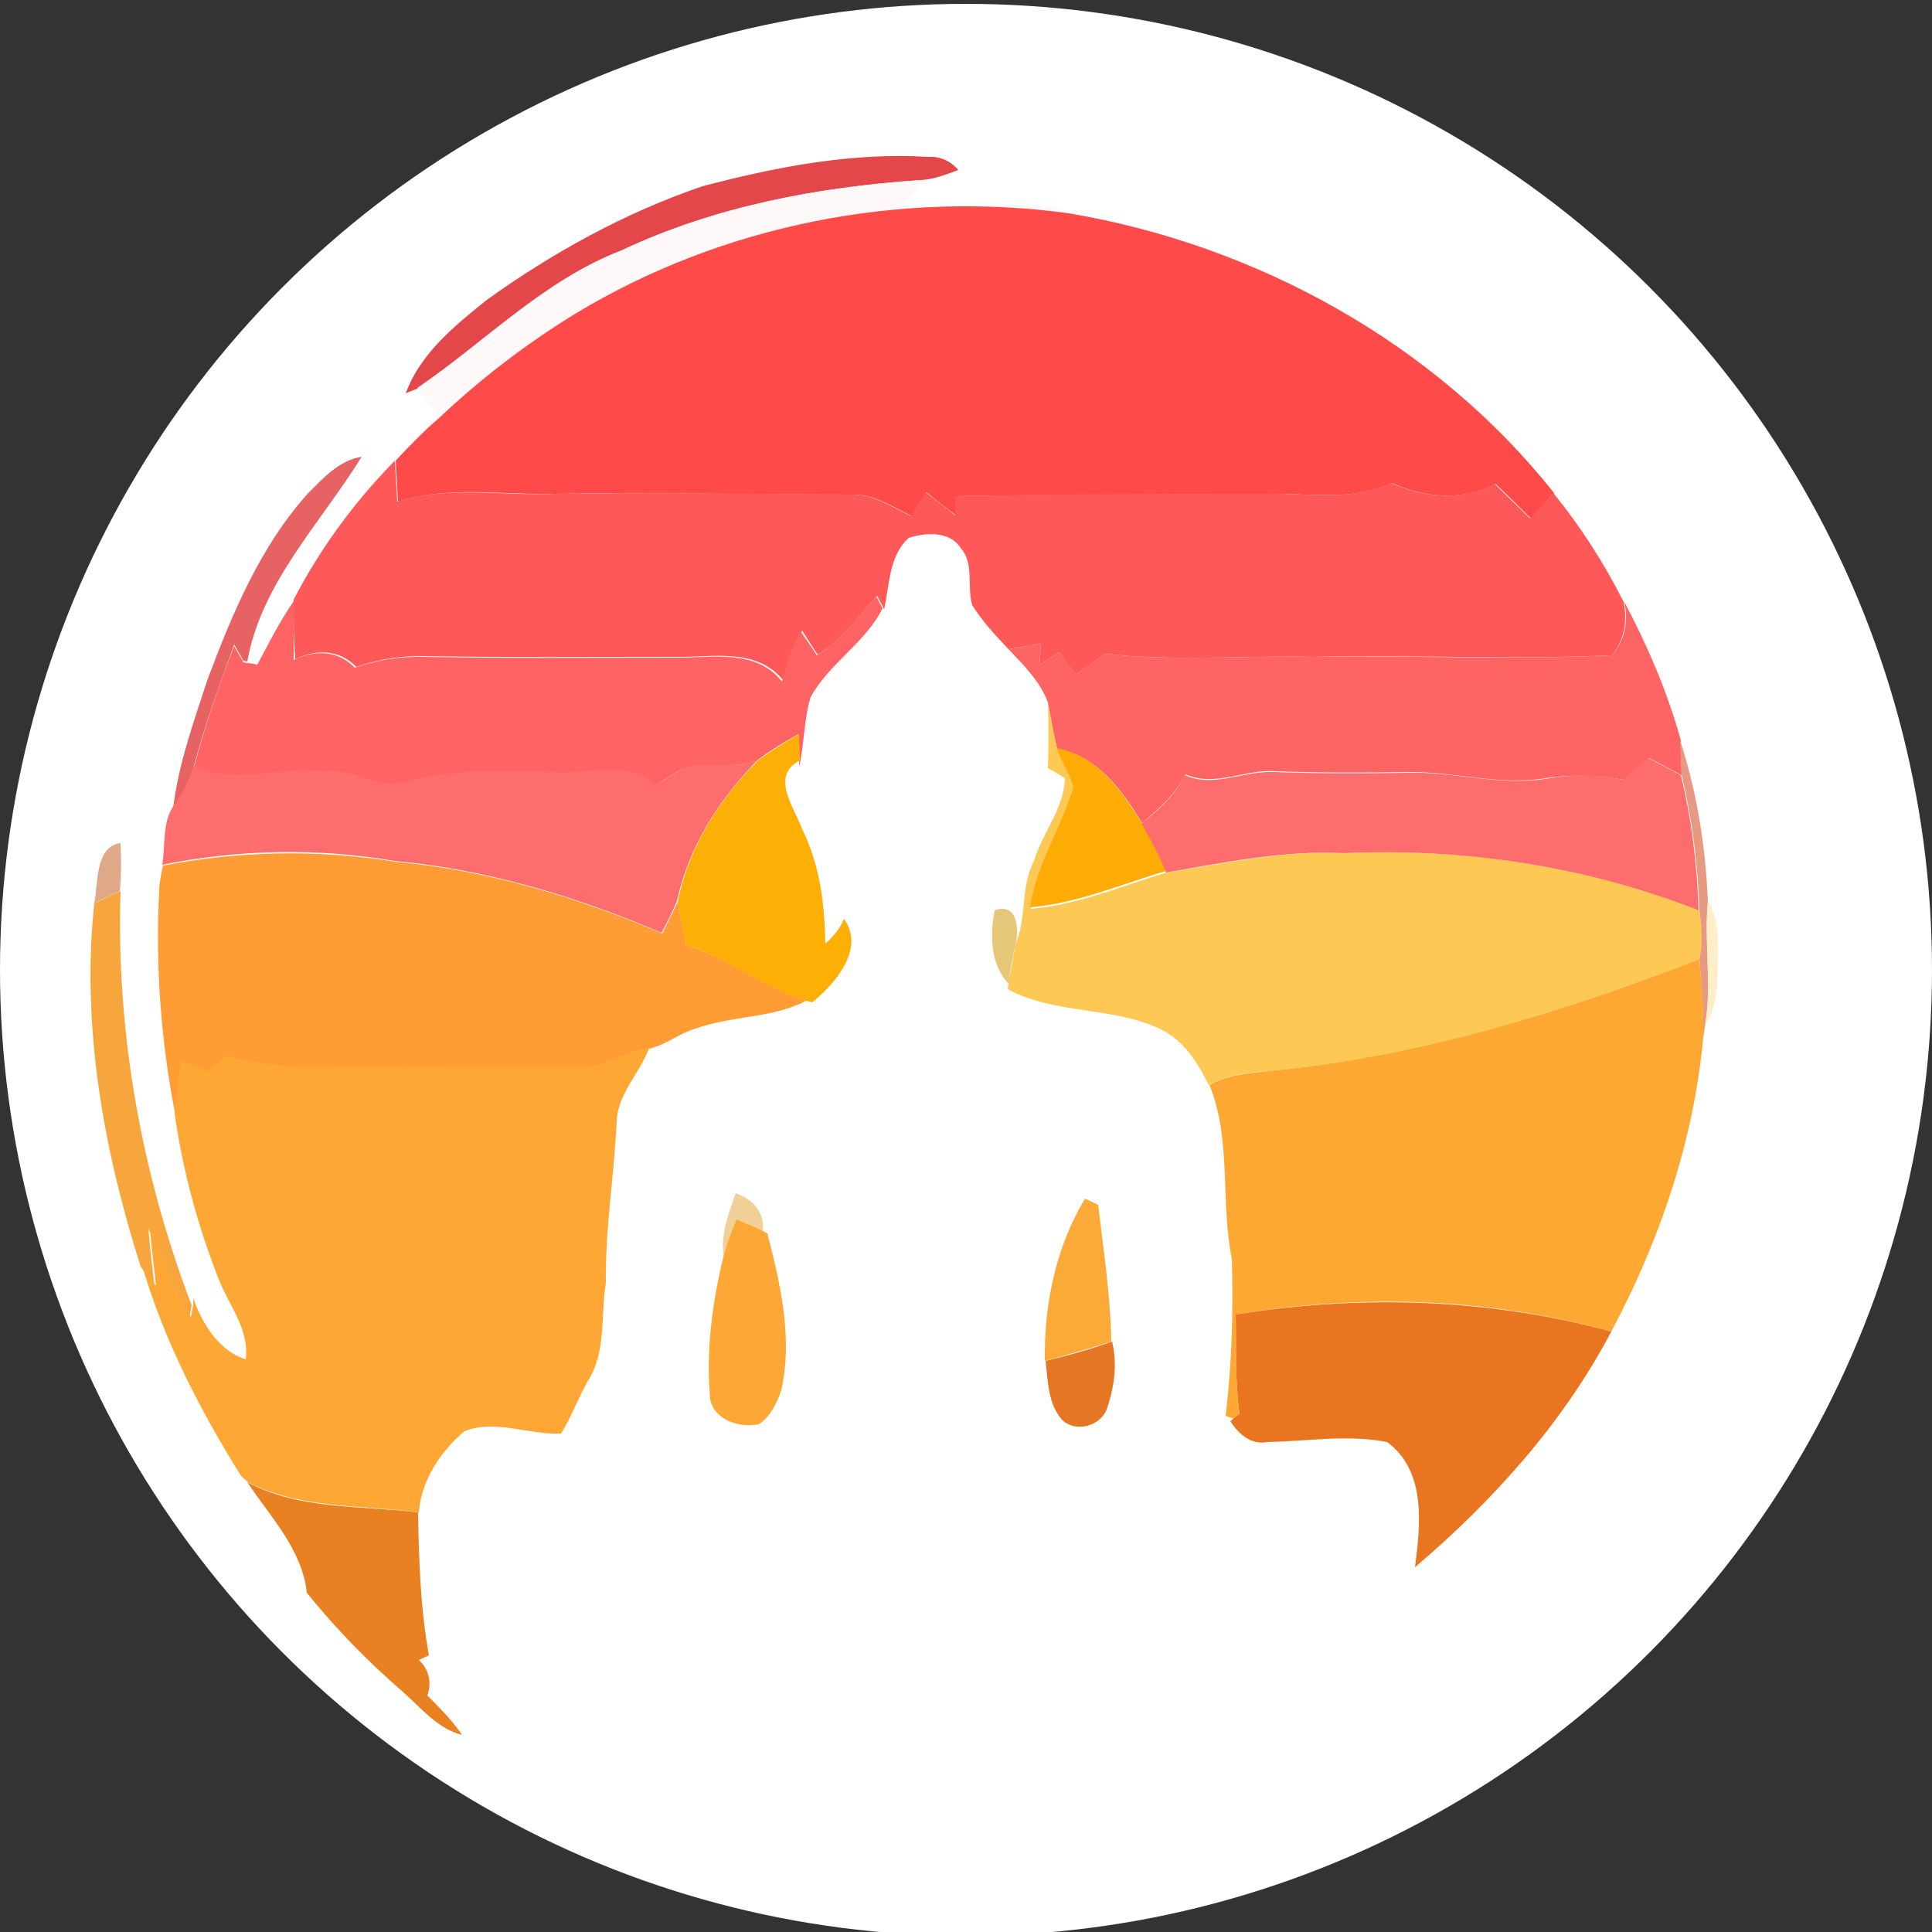 <?xml version="1.0" encoding="utf-8"?>
<!-- Generator: Adobe Illustrator 26.0.3, SVG Export Plug-In . SVG Version: 6.00 Build 0)  -->
<svg version="1.1" id="Layer_1" xmlns="http://www.w3.org/2000/svg" xmlns:xlink="http://www.w3.org/1999/xlink" x="0px" y="0px"
	 viewBox="0 0 250 250" style="enable-background:new 0 0 250 250;" xml:space="preserve">
<rect x="0" y="0" width="250" height="250" fill="#333333" stroke="none"/>
<style type="text/css">
	.st0{fill:#FFFFFF;}
	.st1{fill:#E44749;}
	.st2{fill:#FFF8F8;}
	.st3{fill:#FE4A49;}
	.st4{fill:#E76262;}
	.st5{fill:#FF5858;}
	.st6{fill:#FF6364;}
	.st7{fill:#FF6464;}
	.st8{fill:#FEC855;}
	.st9{fill:#FEAF05;}
	.st10{fill:#E69A81;}
	.st11{fill:#FDAB05;}
	.st12{fill:#FE6D6D;}
	.st13{fill:#DFA987;}
	.st14{fill:#FF9C34;}
	.st15{fill:#F7A63E;}
	.st16{fill:#FFEEC7;}
	.st17{fill:#E6C77A;}
	.st18{fill:#FEA834;}
	.st19{fill:#FFA734;}
	.st20{fill:#F1D098;}
	.st21{fill:#FBAA38;}
	.st22{fill:#FDA836;}
	.st23{fill:#EA7521;}
	.st24{fill:#E57724;}
	.st25{fill:#E98122;}
</style>
<circle class="st0" cx="125" cy="125.5" r="125"/>
<g id="_x23_e44749ff">
	<path class="st1" d="M90.9,24.1c9.5-2.5,19.3-4.4,29.2-3.8c1.5-0.1,2.9,0.5,3.9,1.7c-1.6,0.6-3.2,1.2-4.8,1.3
		c-13.3,0.9-26.6,3.4-38.7,9.1c-10,3.9-17.6,11.8-26.3,17.8c-0.4,0.2-1.3,0.5-1.7,0.7c1.9-5.2,6.4-8.8,10.5-12.1
		C71.5,32.7,80.9,27.5,90.9,24.1z"/>
</g>
<g id="_x23_fff8f8ff">
	<path class="st2" d="M80.4,32.4c12.1-5.7,25.4-8.2,38.7-9.1c-0.5,1.5-1.5,2.5-2.7,3.4c4.9-0.3,9.7-0.1,14.6-0.2
		c2.4,0.1,5.1-0.3,7.3,1.1c-21.9-3-44.7,1.5-63.7,12.9c-6.4,3.9-12.4,8.5-17.9,13.6c-0.8-1.4-1.7-2.7-2.7-3.9
		C62.8,44.2,70.3,36.3,80.4,32.4z"/>
</g>
<g id="_x23_fe4a49ff">
	<path class="st3" d="M74.6,40.5c18.9-11.4,41.8-15.9,63.7-12.9c24.3,4.1,47.4,16.8,62.8,36.2c-1,1.1-2,2.2-3,3.3
		c-1.5-1.5-3-3-4.6-4.5c-4.2,2.3-9.2,1.8-13.4-0.1c-5,2.4-10.7,1.3-16,1.4c-13.5,0.1-26.9,0.1-40.4,0.3c0,0.8,0,1.6,0,2.5
		c-1.3-1-2.6-2-3.8-3c-0.6,1-1.3,2.1-1.9,3.1c-2.5-1.2-4.9-2.9-7.8-2.8c-12.7,0-25.4-0.3-38.1-0.1c-6.9,0.2-13.9-1.1-20.6,1
		c-0.1-1.8-0.2-3.5-0.3-5.3c1.8-1.9,3.6-3.8,5.6-5.5C62.2,49,68.2,44.4,74.6,40.5z"/>
</g>
<g id="_x23_e76262ff">
	<path class="st4" d="M39.8,63.9c2-2,4-4.3,7-4.8C41.5,67.7,33.8,75.4,32,85.6l-0.5-0.1c-0.3-0.5-0.9-1.6-1.2-2.1
		c-1.9,5.2-3.8,10.4-5.2,15.7c-0.5,2-1.5,3.8-2.7,5.5c0.7-5.8,2.7-11.3,4.5-16.8C30.1,79.3,33.7,70.7,39.8,63.9z"/>
</g>
<g id="_x23_ff5858ff">
	<path class="st5" d="M38,77.6c3.4-6.6,7.9-12.7,13.1-18c0.1,1.8,0.2,3.5,0.3,5.3c6.7-2.1,13.7-0.7,20.6-1c12.7-0.2,25.4,0,38.1,0.1
		c2.9-0.1,5.3,1.6,7.8,2.8c0.6-1,1.3-2.1,1.9-3.1c1.3,1,2.6,2,3.8,3c0-0.8,0-1.6,0-2.5c13.5-0.3,26.9-0.3,40.4-0.3
		c5.4-0.1,11,1,16-1.4c4.3,1.9,9.2,2.4,13.4,0.1c1.5,1.5,3.1,3,4.6,4.5c1-1.1,2-2.2,3-3.3c3.5,4.3,6.6,9.1,9.1,14.1
		c0.5,2.4,0.1,4.9-1.5,6.9c-12.9,0.6-25.8-0.1-38.7,0.2c-9-0.2-18,0.6-26.9-0.4c-1.2,0.9-2.5,1.8-3.8,2.7c-0.8-1-1.5-1.9-2.2-2.9
		c-0.8,0.6-1.7,1.1-2.5,1.7c0.1-0.9,0.1-1.8,0.2-2.8c-1.4,0.2-2.8,0.5-4.2,0.7c-1.7-1.8-3.4-3.6-4.7-5.7c-0.7-2.4,0.3-5.4-1.5-7.4
		c-1.4-2.2-4.5-2-6.7-1.3c-2.6,2.3-2.5,6.2-3.2,9.3l-0.1-0.3c-0.2-0.4-0.6-1.1-0.8-1.5c-2.4,2.7-4.6,5.7-7.7,7.6
		c-0.7-1.1-1.4-2.1-2-3.1c-1.1,2-1.9,4.2-2.4,6.5c-3.5-4.4-9.3-3-14.2-3.1c-10.7,0-21.3,0.1-32-0.1c-3.1-0.1-6.2,0.4-9.1,1.4
		c-2.2-2.3-5.2-2.3-7.9-1C38,82.7,38,80.2,38,77.6z"/>
</g>
<g id="_x23_ff6364ff">
	<path class="st6" d="M105.7,84.8c3.1-2,5.3-4.9,7.7-7.6c0.2,0.4,0.6,1.1,0.8,1.5c-2.2,4.5-6.9,7.1-9.3,11.5c-0.9,2.9-0.8,6.1-1.5,9
		l0-0.8c0-1.1,0-2.3-0.1-3.4c-1.8,1-3.6,2.1-5.2,3.3c-2.3,1-4.9,0.7-7.3,0.7c-2.3-0.1-4.2,1.5-6,2.7c-3.6-3.4-8.5-1.4-12.8-1.5
		c-6.3-0.1-12.8-0.6-19,1.1c-3.8,1.4-7.2-1.7-11-1.2c-5.6-0.6-11.6,1.9-16.9-0.8c1.4-5.3,3.2-10.6,5.2-15.7c0.3,0.5,0.9,1.6,1.2,2.1
		l0.5,0.1c0.3,0,0.9,0.1,1.3,0.2c1.5-2.8,2.9-5.6,4.7-8.2c0,2.5,0,5.1,0,7.6c2.7-1.3,5.7-1.3,7.9,1c2.9-1,6-1.5,9.1-1.4
		c10.7,0.2,21.3,0.1,32,0.1c4.9,0.1,10.7-1.3,14.2,3.1c0.5-2.3,1.3-4.4,2.4-6.5C104.3,82.7,105,83.7,105.7,84.8z"/>
</g>
<g id="_x23_ff6464ff">
	<path class="st7" d="M210.2,77.9c3,5.7,5.6,11.7,7.3,17.9c0,1.5,0.1,3,0.1,4.5c-1.4-0.7-2.8-1.5-4.2-2.2c-1.1,0.9-2.2,1.9-3.4,2.8
		c-3.3-0.6-6.7-0.7-10-0.2c-6,1-11.9-0.9-17.9-0.8c-5.7,0.1-11.4,0.1-17.1-0.1c-3.9-0.3-7.7,2.1-11.6,0.4c-1.3,2.6-3.5,4.5-5.6,6.3
		c-2.6-4.2-5.8-8.7-11-9.6c-0.5-2-0.8-4-1.2-6c-1-2.7-3.1-4.8-5.1-6.9c1.4-0.2,2.8-0.5,4.2-0.7c-0.1,0.9-0.1,1.8-0.2,2.8
		c0.8-0.6,1.7-1.1,2.5-1.7c0.7,1,1.5,1.9,2.2,2.9c1.3-0.9,2.5-1.8,3.8-2.7c8.9,1,17.9,0.2,26.9,0.4c12.9-0.2,25.8,0.4,38.7-0.2
		C210.3,82.8,210.7,80.3,210.2,77.9z"/>
</g>
<g id="_x23_fec855ff">
	<path class="st8" d="M135.6,90.9c0.4,2,0.7,4,1.2,6c0.7,1.7,1.6,3.4,2.2,5.2c-1.6,5.2-4.8,9.9-5.6,15.5c6.1-0.5,11.8-3,17.6-4.7
		c7.6-1.2,15.2-2.9,23-2.5c15.6-0.7,31.3,1.7,45.9,7.4c0.3,2.1,0.6,4.2,0,6.3c-17.9,7-36.6,12.7-55.9,14.5c-2.6,0.2-5.3,0.5-7.6,1.8
		c-1.4-2.9-3.3-5.9-6.4-7.3c-6.2-2.9-13.5-1.8-19.6-5.1l0.1-0.8c0.3-1.7,0.6-3.3,0.9-5c1.5-3.4,0.6-7.4,2.4-10.8
		c1.1-3.7,3.9-6.8,4-10.7c-0.5-0.3-1.6-1-2.2-1.3C135.7,96.6,135.7,93.7,135.6,90.9z"/>
</g>
<g id="_x23_feaf05ff">
	<path class="st9" d="M98.2,98.3c1.7-1.2,3.4-2.3,5.2-3.3c0,1.1,0.1,2.3,0.1,3.4c-3.9,2-0.7,6.1,0.3,8.9c2.3,4.6,2.9,9.7,3,14.8
		c1-0.9,1.9-1.9,2.4-3.2c2.8,3.8-1.1,8.4-4.1,10.8l-0.8-0.2c-5.5-1.6-10-5.5-15.5-7.2c-0.4-1.8-0.8-3.7-1.1-5.6
		C89.1,109.7,93.1,103.3,98.2,98.3z"/>
</g>
<g id="_x23_e69a81ff">
	<path class="st10" d="M217.4,95.8c2.2,6.7,3.3,13.8,3.6,20.8c-0.5,5.2,0.5,10.5-0.3,15.7c-0.1,0.5-0.2,1.4-0.3,1.9
		c0-3.4-0.2-6.8-0.5-10.1c0.5-2.1,0.3-4.2,0-6.3c-0.2-5.9-0.9-11.7-2.3-17.5C217.5,98.8,217.5,97.3,217.4,95.8z"/>
</g>
<g id="_x23_fdab05ff">
	<path class="st11" d="M136.7,96.8c5.2,0.9,8.4,5.5,11,9.6c1.3,2,2.3,4.2,3.2,6.3c-5.8,1.7-11.5,4.2-17.6,4.7
		c0.8-5.6,4-10.2,5.6-15.5C138.4,100.2,137.4,98.6,136.7,96.8z"/>
</g>
<g id="_x23_fe6d6dff">
	<path class="st12" d="M84.9,101.6c1.8-1.1,3.7-2.8,6-2.7c2.5,0.1,5,0.4,7.3-0.7c-5.1,5.1-9.1,11.4-10.6,18.4
		c-0.6,1.4-1.3,2.8-2,4.1c-11-4.7-22.6-8.2-34.6-9.3c-9.9-1.7-20.1-1.5-30,0.5c0.4-2.4,0-5.2,1.3-7.4c1.2-1.7,2.3-3.5,2.7-5.5
		c5.3,2.7,11.3,0.1,16.9,0.8c3.8-0.5,7.2,2.6,11,1.2c6.2-1.6,12.7-1.2,19-1.1C76.4,100.2,81.2,98.2,84.9,101.6z"/>
	<path class="st12" d="M209.9,100.9c1.1-0.9,2.2-1.9,3.4-2.8c1.4,0.7,2.8,1.5,4.2,2.2c1.4,5.7,2.1,11.6,2.3,17.5
		c-14.5-5.7-30.3-8.1-45.9-7.4c-7.8-0.4-15.4,1.2-23,2.5c-0.9-2.2-2-4.3-3.2-6.3c2.2-1.8,4.4-3.7,5.6-6.3c3.8,1.7,7.6-0.6,11.6-0.4
		c5.7,0.2,11.4,0.2,17.1,0.1c6-0.2,11.9,1.7,17.9,0.8C203.3,100.2,206.6,100.2,209.9,100.9z"/>
</g>
<g id="_x23_dfa987ff">
	<path class="st13" d="M12.2,116.9c0.5-2.6,0.1-7.4,3.4-7.8c0.1,2.1,0.1,4.1-0.1,6.2C14.5,115.8,13.3,116.3,12.2,116.9z"/>
</g>
<g id="_x23_ff9c34ff">
	<path class="st14" d="M21.1,112c9.9-1.9,20-2.1,30-0.5c12,1.1,23.6,4.6,34.6,9.3c0.7-1.4,1.3-2.7,2-4.1c0.3,1.8,0.7,3.7,1.1,5.6
		c5.5,1.7,10,5.5,15.5,7.2c-4.4,2.3-9.6,1.9-14.3,3.6c-2.1,0.6-3.8,2.1-6,2.6c-3.1,0.3-5.7,2.6-8.9,2.4c-11.7,0.1-23.4-0.2-35,0.1
		c-3.6,0.1-7.2-0.4-10.7-1.4c-0.8,0.6-1.6,1.3-2.4,2c-1.2-0.4-2.4-0.8-3.5-1.3c-0.3,2.2-0.6,4.5-0.8,6.8c-1.9-9.6-2.6-19.4-2.1-29.1
		C20.6,114.3,20.9,112.8,21.1,112z"/>
</g>
<g id="_x23_f7a63eff">
	<path class="st15" d="M12.2,116.9c1.1-0.5,2.2-1.1,3.4-1.6c-0.6,18.2,2.7,36.6,9.2,53.6c-0.1,0.4-0.2,1.2-0.3,1.6
		c-2.6-3.4-3.6-7.7-5.3-11.5c0.2,2.5,0.5,5,0.8,7.5c-0.6-0.9-1.2-1.7-1.8-2.6C13.4,148.8,10.5,132.7,12.2,116.9z"/>
</g>
<g id="_x23_ffeec7ff">
	<path class="st16" d="M221,116.7c1.6,2.5,1.3,5.6,1.3,8.4c-0.2,2.5,0,5.2-1.6,7.4C221.5,127.2,220.5,121.9,221,116.7z"/>
</g>
<g id="_x23_e6c77aff">
	<path class="st17" d="M128.7,117.8c3-1.1,3.2,2.5,2.7,4.5c-0.4,1.6-0.7,3.3-0.9,5C128.1,124.7,128.1,121,128.7,117.8z"/>
</g>
<g id="_x23_fea834ff">
	<path class="st18" d="M164,138.6c19.3-1.8,37.9-7.5,55.9-14.5c0.3,3.4,0.6,6.8,0.5,10.1c-1.2,13.3-5.6,26.3-11.9,38.1
		c-15.8-4.4-32.4-4.9-48.6-2.2c0.1,4.3-0.1,8.7,0.5,13c-0.2,0.1-0.5,0.4-0.7,0.5c-0.3-0.1-0.9-0.3-1.1-0.4c0.8-6.7,1-13.5,0.8-20.3
		c-1.5-7.4,0-15.4-2.9-22.5C158.7,139.1,161.4,138.9,164,138.6z"/>
</g>
<g id="_x23_ffa734ff">
	<path class="st19" d="M75.1,138c3.2,0.1,5.8-2.1,8.9-2.4c-1.2,3.3-4,5.8-4.2,9.4c-0.3,7-1.5,13.9-1.4,21c-0.7,4.3,0.1,9-2.4,12.8
		c-1.2,2.2-2.1,4.6-3.4,6.7c-4.2,0.2-8.5-1.9-12.5-0.3c-3.1,2.6-5.6,6.4-5.9,10.5c-7.4-1-15.3-0.4-22.1-3.9
		c-0.2-0.2-0.7-0.6-0.9-0.8c-5.3-8.5-10-17.6-12.8-27.2c0.6,0.9,1.2,1.7,1.8,2.6c-0.3-2.5-0.6-5-0.8-7.5c1.7,3.9,2.7,8.1,5.3,11.5
		c0.1-0.4,0.2-1.2,0.3-1.6L25,168c1.2,3.3,3.3,6.8,6.8,7.9c0.5-4.1-2.4-7.2-3.7-10.9c-2.6-6.7-4.5-13.8-5.5-20.9
		c0.2-2.3,0.5-4.5,0.8-6.8c1.2,0.4,2.4,0.8,3.5,1.3c0.8-0.6,1.6-1.3,2.4-2c3.5,1,7.1,1.4,10.7,1.4C51.7,137.8,63.4,138.1,75.1,138z"
		/>
</g>
<g id="_x23_f1d098ff">
	<path class="st20" d="M95.2,154.4c2.2,0.8,3.8,2.4,3.5,5c-1.1-0.6-2.2-1.1-3.4-1.5c-0.6,1.5-1.2,3-1.7,4.5
		C93.3,159.5,94.3,156.9,95.2,154.4z"/>
</g>
<g id="_x23_fbaa38ff">
	<path class="st21" d="M140.4,155.1c0.4,0.2,1.3,0.6,1.7,0.8c0.7,5.9,1.6,11.8,1.7,17.7c-2.8,0.9-5.7,1.7-8.6,2.5
		C135.1,168.8,136.6,161.4,140.4,155.1z"/>
</g>
<g id="_x23_fda836ff">
	<path class="st22" d="M95.3,157.8c1.1,0.5,2.3,0.9,3.4,1.5l0.6,0.3c1.7,6.6,3.3,13.5,1.8,20.3c-0.6,1.7-1.4,3.4-2.9,4.4
		c-2.5,0.5-5.7-0.5-6.3-3.2c-0.6-6.4,0.3-12.7,1.8-18.9C94.1,160.8,94.7,159.3,95.3,157.8z"/>
</g>
<g id="_x23_ea7521ff">
	<path class="st23" d="M159.9,170.1c16.1-2.6,32.8-2.1,48.6,2.2c-6.2,11.8-15.3,21.9-25.4,30.5c0.7-5.5,1.5-12.4-3.6-16.2
		c-5.1-1-10.4-0.1-15.5,0c-2.1,0.4-3.7-1-4.8-2.7l0.5-0.4c0.2-0.1,0.5-0.4,0.7-0.5C159.8,178.8,160,174.4,159.9,170.1z"/>
</g>
<g id="_x23_e57724ff">
	<path class="st24" d="M135.3,176.1c2.9-0.7,5.8-1.5,8.6-2.5c0.7,2.8,0.3,5.8-0.6,8.5c-0.7,2.4-4.1,3.4-5.9,1.6
		C135.6,181.6,135.6,178.7,135.3,176.1z"/>
</g>
<g id="_x23_e98122ff">
	<path class="st25" d="M32,191.8c6.8,3.6,14.7,3,22.1,3.9c0.1,6.2,0.3,12.4,1.4,18.5l-1.3,0.6c1.3,1.2,1.7,2.9,1.1,4.6
		c1.6,1.6,3.2,3.2,4.5,5.1c-3.2-0.8-5.3-3.5-7.7-5.6c-4.5-3.9-8.7-8.2-12.4-12.8C39.1,200.5,35,196.3,32,191.8z"/>
</g>
</svg>
